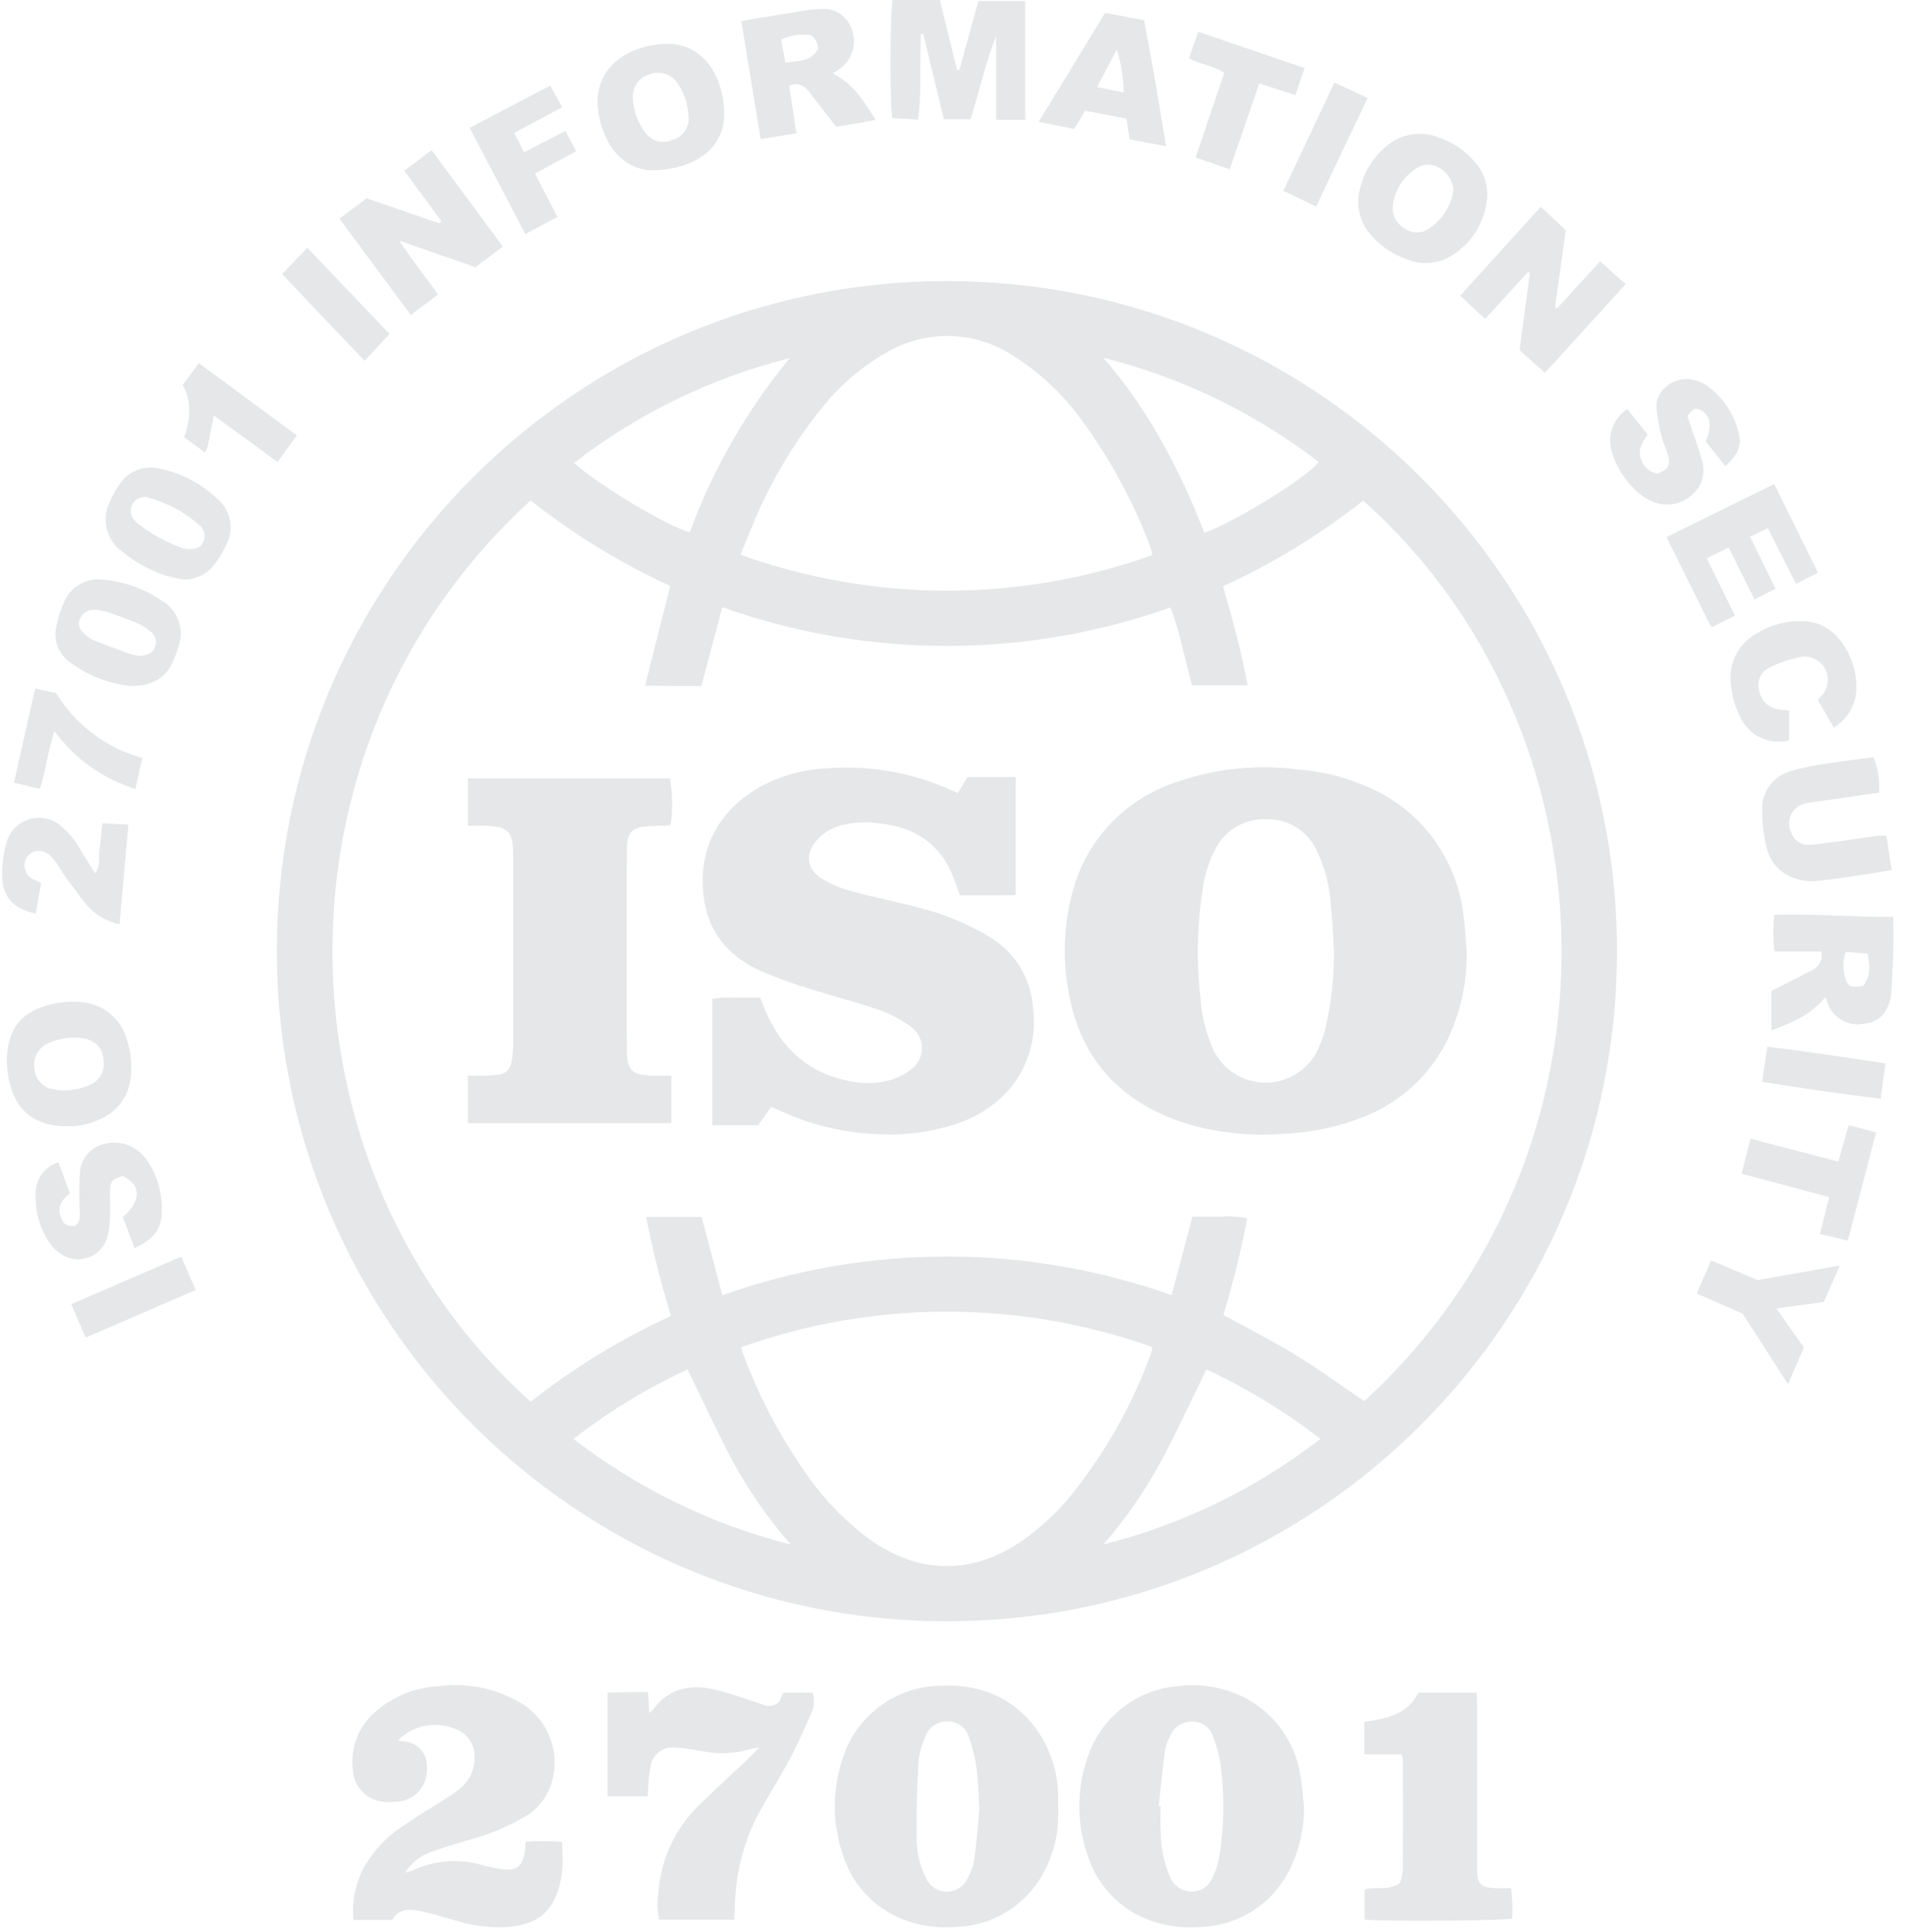 <svg width="145" height="147" viewBox="0 0 145 147" fill="none" xmlns="http://www.w3.org/2000/svg">
<path d="M72.088 21.383C100.242 21.41 123.041 44.254 123.015 72.408C122.988 100.562 100.144 123.362 71.99 123.335C43.871 123.308 21.083 100.517 21.062 72.396C21.036 44.248 43.83 21.41 71.978 21.383C72.013 21.383 72.049 21.383 72.088 21.383ZM54.951 98.534C66.003 94.605 78.074 94.602 89.13 98.528L90.718 92.55C91.452 92.55 92.123 92.532 92.8 92.556C93.498 92.5 94.199 92.538 94.885 92.678C94.406 95.157 93.804 97.613 93.073 100.03C94.956 101.07 96.827 102.011 98.605 103.104C100.384 104.194 102.068 105.423 103.787 106.59C124.455 87.65 123.166 55.437 103.707 38.083C100.423 40.667 96.844 42.855 93.046 44.598C93.768 47.155 94.457 49.605 94.911 52.132H90.68C90.421 51.114 90.187 50.139 89.928 49.174C89.706 48.165 89.412 47.176 89.043 46.211C78.015 50.119 65.976 50.113 54.951 46.193L53.356 52.188C52.623 52.188 51.945 52.191 51.271 52.188C50.582 52.183 49.894 52.171 49.074 52.159L50.995 44.578C47.206 42.84 43.64 40.658 40.37 38.069C19.833 56.797 20.697 89.007 40.37 106.631C43.663 104.045 47.248 101.854 51.049 100.104C50.285 97.631 49.653 95.116 49.157 92.577H53.377L54.951 98.534ZM87.666 42.232C87.642 42.065 87.606 41.902 87.562 41.739C86.267 38.25 84.491 34.959 82.291 31.96C80.874 29.991 79.087 28.317 77.029 27.031C74.157 25.169 70.49 25.068 67.52 26.77C65.611 27.841 63.927 29.273 62.564 30.986C60.373 33.694 58.588 36.708 57.261 39.93C56.949 40.652 56.664 41.385 56.331 42.199C66.46 45.834 77.534 45.846 87.666 42.232ZM56.382 102.486C56.453 102.73 56.483 102.872 56.533 103.003C57.742 106.24 59.357 109.307 61.341 112.137C62.639 114.005 64.227 115.656 66.048 117.022C69.869 119.81 74.015 119.846 77.875 117.129C79.197 116.184 80.39 115.071 81.427 113.821C84.064 110.557 86.142 106.878 87.577 102.934C87.618 102.783 87.645 102.629 87.66 102.474C77.543 98.875 66.496 98.881 56.382 102.486ZM83.963 117.482C89.952 115.974 95.567 113.245 100.449 109.461C97.768 107.377 94.858 105.604 91.778 104.176C90.608 106.56 89.534 108.885 88.34 111.148C87.107 113.405 85.64 115.528 83.963 117.482ZM60.162 117.5C58.469 115.57 56.994 113.455 55.764 111.199C54.547 108.918 53.475 106.563 52.305 104.173C49.222 105.604 46.309 107.377 43.628 109.461C48.528 113.248 54.155 115.985 60.162 117.5ZM91.624 40.524C93.878 39.764 99.532 36.26 100.319 35.144C95.458 31.402 89.878 28.703 83.927 27.212C87.363 31.147 89.718 35.675 91.624 40.524ZM60.079 27.245C54.122 28.741 48.536 31.455 43.675 35.212C45.421 36.836 50.826 40.079 52.477 40.489C54.247 35.678 56.815 31.2 60.079 27.245Z" fill="#E5E7E8"/>
<path d="M99.201 137.492C99.209 139.037 98.88 140.563 98.235 141.967C97.021 144.679 94.378 146.466 91.412 146.585C90.351 146.683 89.282 146.597 88.255 146.327C85.618 145.67 83.519 143.678 82.72 141.08C81.918 138.743 81.906 136.207 82.684 133.864C83.649 130.686 86.491 128.447 89.805 128.254C91.578 128.061 93.368 128.418 94.933 129.273C97.024 130.452 98.476 132.504 98.892 134.867C99.064 135.726 99.103 136.616 99.201 137.492ZM88.148 137.394L88.296 137.406C88.296 138.083 88.252 138.763 88.305 139.437C88.314 140.619 88.567 141.783 89.045 142.864C89.318 143.473 89.918 143.871 90.583 143.889C91.284 143.936 91.94 143.535 92.219 142.891C92.457 142.419 92.629 141.917 92.73 141.397C93.131 139.042 93.175 136.64 92.861 134.273C92.757 133.519 92.558 132.777 92.273 132.07C92.053 131.402 91.423 130.954 90.72 130.965C89.989 130.939 89.321 131.363 89.033 132.031C88.834 132.394 88.697 132.786 88.629 133.193C88.439 134.591 88.302 135.993 88.148 137.394Z" fill="#E5E7E8"/>
<path d="M80.495 137.483C80.593 139.051 80.285 140.616 79.602 142.029C78.337 144.788 75.59 146.564 72.558 146.593C71.201 146.694 69.838 146.477 68.576 145.964C66.438 145.085 64.805 143.3 64.119 141.094C63.329 138.786 63.305 136.286 64.047 133.961C65.004 130.644 68 128.331 71.45 128.242C74.15 128.108 76.519 128.847 78.36 130.932C79.622 132.396 80.368 134.231 80.484 136.161C80.525 136.595 80.495 137.04 80.495 137.483ZM74.509 137.643C74.429 136.396 74.426 135.446 74.292 134.519C74.179 133.706 73.983 132.904 73.707 132.132C73.496 131.425 72.84 130.944 72.104 130.95C71.338 130.917 70.64 131.395 70.393 132.123C70.123 132.711 69.948 133.34 69.876 133.982C69.767 135.888 69.701 137.804 69.728 139.713C69.707 140.809 69.957 141.895 70.45 142.875C70.836 143.748 71.857 144.143 72.733 143.757C73.098 143.594 73.398 143.312 73.579 142.953C73.862 142.469 74.049 141.937 74.129 141.382C74.31 140.04 74.405 138.691 74.503 137.643H74.509Z" fill="#E5E7E8"/>
<path d="M30.286 132.377C30.384 132.418 30.488 132.448 30.591 132.472C31.619 132.457 32.465 133.279 32.48 134.307C32.48 134.369 32.48 134.431 32.474 134.491C32.56 135.694 31.741 136.771 30.562 137.012C30.155 137.08 29.739 137.101 29.326 137.074C28.026 137.045 26.96 136.035 26.856 134.737C26.615 133.065 27.233 131.388 28.498 130.268C29.834 129.08 31.533 128.38 33.318 128.279C35.47 127.982 37.662 128.415 39.542 129.508C41.617 130.696 42.633 133.134 42.012 135.444C41.709 136.635 40.928 137.647 39.853 138.241C38.627 138.954 37.315 139.503 35.949 139.883C34.963 140.186 33.962 140.454 32.997 140.816C32.091 141.071 31.313 141.659 30.817 142.461C31.01 142.414 31.2 142.357 31.387 142.289C32.976 141.54 34.779 141.377 36.477 141.829C37.017 141.977 37.567 142.096 38.119 142.188C39.316 142.366 39.794 141.971 39.937 140.742C39.957 140.566 39.966 140.391 39.993 140.103C40.91 140.041 41.831 140.044 42.749 140.115C42.856 141.722 42.856 143.263 42.069 144.694C41.335 146.033 40.07 146.464 38.666 146.586C37.309 146.675 35.946 146.511 34.648 146.102C33.799 145.858 32.952 145.585 32.088 145.407C31.236 145.232 30.354 145.122 29.822 146.06H26.892C26.764 144.724 27.013 143.376 27.619 142.176C28.379 140.798 29.478 139.637 30.811 138.803C31.806 138.117 32.851 137.502 33.867 136.849C34.244 136.617 34.609 136.365 34.957 136.091C35.717 135.5 36.142 134.577 36.097 133.615C36.115 132.733 35.592 131.928 34.779 131.584C33.267 130.88 31.471 131.195 30.286 132.377Z" fill="#E5E7E8"/>
<path d="M49.298 128.726C49.334 129.294 49.361 129.745 49.393 130.309C49.509 130.217 49.622 130.113 49.723 130.003C50.816 128.51 52.342 128.159 54.046 128.456C54.907 128.646 55.757 128.893 56.588 129.19C57.093 129.344 57.595 129.519 58.094 129.695C58.507 129.861 58.976 129.763 59.291 129.451L59.587 128.762H61.821C61.978 129.249 61.954 129.775 61.752 130.244C61.233 131.429 60.719 132.619 60.113 133.76C59.338 135.215 58.447 136.611 57.654 138.057C56.526 140.242 55.929 142.659 55.905 145.118C55.893 145.406 55.876 145.694 55.858 146.033H50.147C50.008 145.371 49.987 144.688 50.085 144.016C50.254 141.486 51.35 139.108 53.167 137.338C54.367 136.159 55.614 135.031 56.835 133.876C57.108 133.614 57.36 133.332 57.773 132.905C57.423 132.985 57.274 133.003 57.135 133.05C55.914 133.415 54.623 133.469 53.375 133.21C52.71 133.083 52.039 132.991 51.365 132.94C50.438 132.827 49.598 133.487 49.485 134.413C49.485 134.422 49.482 134.431 49.482 134.437C49.399 134.87 49.346 135.307 49.322 135.749C49.295 136.034 49.295 136.325 49.277 136.658H46.219V128.762C46.727 128.75 47.217 128.732 47.706 128.723C48.199 128.723 48.704 128.726 49.298 128.726Z" fill="#E5E7E8"/>
<path d="M103.792 130.984C105.434 130.723 107.067 130.476 107.902 128.766H112.332C112.347 129.092 112.368 129.404 112.371 129.719C112.374 133.728 112.374 137.739 112.371 141.748C112.371 141.956 112.365 142.161 112.371 142.369C112.401 143.272 112.68 143.572 113.6 143.628C114.037 143.655 114.476 143.634 114.96 143.634C115.055 144.403 115.079 145.178 115.035 145.95C114.331 146.125 105.259 146.185 103.807 146.03V143.741C104.621 143.48 105.565 143.872 106.485 143.269C106.604 142.954 106.681 142.627 106.717 142.295C106.741 139.494 106.732 136.691 106.729 133.891C106.711 133.745 106.681 133.603 106.637 133.463H103.789L103.792 130.984Z" fill="#E5E7E8"/>
<path d="M71.5 0L72.801 5.307L72.991 5.304L74.431 0.083H77.989V9.105H75.782V2.717C74.98 4.781 74.496 6.931 73.84 9.075H71.809L70.238 2.583L70.051 2.589C70.042 3.115 70.03 3.641 70.024 4.166C70.018 4.692 70.015 5.229 70.009 5.761C70.004 6.322 70.012 6.883 69.989 7.445C69.965 7.967 69.906 8.49 69.855 9.093L67.892 8.986C67.699 8.341 67.705 1.36 67.895 0H71.5Z" fill="#E5E7E8"/>
<path d="M117.531 28.364L115.601 26.635L116.388 20.765L116.233 20.699L112.985 24.257L111.078 22.499L117.213 15.734L119.117 17.51L118.3 23.39L118.445 23.47L121.733 19.883L123.669 21.617L117.531 28.364Z" fill="#E5E7E8"/>
<path d="M33.568 16.813L30.759 12.989L32.837 11.43L38.257 18.758L36.172 20.326L30.364 18.31C31.355 19.81 32.368 21.045 33.324 22.408L31.249 23.958L25.82 16.629L27.905 15.085L33.416 16.994L33.568 16.813Z" fill="#E5E7E8"/>
<path d="M138.877 75.853C137.837 77.026 136.908 77.602 134.758 78.386V75.39L137.647 73.911C138.099 73.751 138.446 73.38 138.58 72.917C138.594 72.738 138.597 72.56 138.583 72.379H134.983C134.888 71.453 134.886 70.52 134.972 69.594C138.009 69.487 140.991 69.784 144.035 69.745C144.035 70.636 144.049 71.426 144.032 72.216C144.008 73.19 143.954 74.161 143.91 75.132C143.901 75.307 143.898 75.485 143.871 75.66C143.678 76.985 142.971 77.754 141.84 77.873C140.593 78.137 139.355 77.397 138.992 76.177C138.96 76.079 138.924 75.975 138.877 75.853ZM141.751 74.998C142.241 74.288 142.309 73.772 142.081 72.537L140.418 72.427C140.219 72.955 140.177 73.528 140.302 74.081C140.489 75.028 140.712 75.176 141.751 74.998Z" fill="#E5E7E8"/>
<path d="M56.391 1.598C57.997 1.331 59.5 1.075 61.008 0.838C61.501 0.749 62 0.698 62.499 0.686C63.574 0.603 64.554 1.301 64.83 2.34C65.192 3.412 64.8 4.594 63.871 5.239C63.711 5.351 63.544 5.452 63.354 5.574C64.696 6.34 65.29 6.988 66.615 9.117C66.107 9.212 65.629 9.307 65.148 9.39C64.655 9.476 64.162 9.55 63.612 9.639C62.932 8.766 62.243 7.887 61.56 7.006C61.255 6.474 60.593 6.263 60.034 6.521L60.587 10.129L57.872 10.584L56.391 1.598ZM62.238 3.703C62.154 2.979 61.831 2.593 61.252 2.631C60.622 2.611 59.996 2.741 59.425 3.012L59.755 4.772C60.762 4.618 61.745 4.71 62.238 3.703Z" fill="#E5E7E8"/>
<path d="M45.453 7.783C45.468 4.695 48.292 3.397 50.65 3.337C53.587 3.263 55.012 5.888 55.095 8.51C55.184 11.421 52.663 12.855 49.827 12.95C47.113 13.042 45.59 10.482 45.453 7.783ZM52.387 8.893C52.348 7.949 52.039 7.035 51.499 6.259C51.006 5.597 50.13 5.354 49.367 5.669C48.607 5.909 48.105 6.631 48.141 7.426C48.179 8.403 48.521 9.345 49.117 10.117C49.599 10.755 50.457 10.969 51.181 10.636C51.95 10.42 52.455 9.689 52.387 8.893Z" fill="#E5E7E8"/>
<path d="M113.146 14.879C113.042 16.859 111.919 18.644 110.179 19.594C109.276 20.069 108.216 20.143 107.257 19.802C106.15 19.463 105.155 18.831 104.377 17.976C103.459 17.014 103.112 15.642 103.462 14.356C103.747 13.138 104.409 12.046 105.354 11.226C106.441 10.21 108.011 9.905 109.398 10.439C110.527 10.81 111.524 11.496 112.276 12.417C112.861 13.103 113.17 13.979 113.146 14.879ZM110.568 14.528C110.568 13.245 109.078 11.989 107.83 12.764C106.77 13.394 106.072 14.489 105.954 15.716C105.823 17.011 107.37 18.112 108.493 17.518C109.597 16.886 110.36 15.787 110.568 14.528Z" fill="#E5E7E8"/>
<path d="M5.075 85.677C2.744 85.677 1.253 84.564 0.743 82.405C0.547 81.636 0.481 80.84 0.55 80.047C0.772 78.037 1.803 76.932 3.769 76.436C4.594 76.21 5.455 76.148 6.305 76.252C7.849 76.403 9.149 77.466 9.601 78.951C9.939 79.901 10.058 80.914 9.945 81.918C9.826 83.337 8.933 84.573 7.626 85.134C6.83 85.517 5.957 85.704 5.075 85.677ZM5.755 78.939C4.956 78.919 4.164 79.1 3.454 79.468C2.809 79.869 2.48 80.629 2.625 81.374C2.706 82.138 3.291 82.752 4.048 82.868C4.983 83.046 5.948 82.93 6.815 82.541C7.528 82.262 7.968 81.541 7.89 80.778C7.837 79.581 7.103 78.945 5.755 78.939Z" fill="#E5E7E8"/>
<path d="M143.91 66.186C143.259 66.296 142.689 66.4 142.116 66.483C140.893 66.662 139.666 66.849 138.44 67C136.67 67.223 134.773 66.424 134.333 64.241C134.149 63.377 134.057 62.498 134.057 61.616C134.006 60.295 134.844 59.101 136.106 58.703C137.032 58.418 137.983 58.213 138.945 58.092C140.135 57.895 141.335 57.762 142.532 57.602C142.876 58.457 143.019 59.38 142.945 60.298C141.686 60.482 140.409 60.663 139.129 60.85C138.573 60.93 138.012 60.972 137.469 61.094C136.614 61.206 136.011 61.99 136.124 62.846C136.147 63.036 136.207 63.217 136.299 63.386C136.498 63.968 137.077 64.336 137.689 64.265C138.452 64.203 139.209 64.099 139.969 63.995C140.931 63.864 141.893 63.71 142.856 63.579C143.072 63.564 143.289 63.564 143.509 63.576L143.91 66.186Z" fill="#E5E7E8"/>
<path d="M133.48 45.598L131.509 41.646L129.837 42.471L131.984 46.825L130.244 47.712C130.161 47.611 130.086 47.502 130.018 47.392C128.955 45.251 127.898 43.11 126.781 40.859L134.977 36.82L138.3 43.567L136.628 44.413L134.49 40.173L133.136 40.829L135.069 44.785L133.48 45.598Z" fill="#E5E7E8"/>
<path d="M131.262 35.47L129.771 33.578C130.261 32.408 130.136 31.634 129.417 31.215C129.02 30.983 128.841 31.049 128.369 31.642L128.764 32.839C129.005 33.567 129.29 34.282 129.474 35.022C129.771 35.951 129.489 36.967 128.758 37.614C127.989 38.347 126.87 38.579 125.872 38.214C125.483 38.08 125.121 37.878 124.8 37.62C123.764 36.774 123.003 35.639 122.614 34.359C122.246 33.136 122.73 31.815 123.802 31.114L125.346 33.059C124.933 33.656 124.527 34.258 124.871 35.007C125.061 35.55 125.533 35.945 126.103 36.031C126.896 35.725 127.098 35.405 126.902 34.648C126.784 34.193 126.549 33.769 126.439 33.314C126.237 32.581 126.098 31.829 126.02 31.072C125.913 29.564 127.532 28.545 128.883 28.91C129.201 28.982 129.501 29.109 129.774 29.285C131.101 30.199 132.019 31.598 132.328 33.181C132.479 33.974 132.123 34.686 131.262 35.47Z" fill="#E5E7E8"/>
<path d="M4.446 88.421L5.319 90.791C4.657 91.287 4.298 91.878 4.675 92.7C4.895 93.181 5.058 93.276 5.717 93.255C6.192 92.89 6.062 92.374 6.056 91.878C6.014 90.969 6.026 90.057 6.083 89.152C6.29 86.981 8.892 86.319 10.442 87.504C10.774 87.75 11.056 88.056 11.279 88.403C12.081 89.656 12.434 91.147 12.28 92.629C12.137 93.805 11.321 94.443 10.24 94.948L9.343 92.582C10.777 91.343 10.759 90.102 9.328 89.466C8.541 89.698 8.39 89.853 8.363 90.601C8.342 91.189 8.405 91.783 8.378 92.371C8.372 92.929 8.31 93.487 8.188 94.034C7.885 95.272 6.638 96.032 5.397 95.732C5.109 95.661 4.838 95.536 4.595 95.364C4.274 95.153 4.001 94.88 3.784 94.562C2.962 93.356 2.59 91.898 2.733 90.443C2.861 89.493 3.529 88.7 4.446 88.421Z" fill="#E5E7E8"/>
<path d="M88.708 11.129L85.935 10.595C85.846 10.013 85.774 9.529 85.697 9.021L82.552 8.421L81.721 9.808L79.016 9.273L84.073 0.977L87.039 1.541C87.642 4.685 88.171 7.83 88.708 11.129ZM85.486 7.043C85.474 5.933 85.296 4.831 84.961 3.771L83.461 6.622L85.486 7.043Z" fill="#E5E7E8"/>
<path d="M13.954 44.09C13.47 43.977 12.974 43.903 12.502 43.746C11.356 43.359 10.287 42.769 9.352 42.002C8.125 41.171 7.692 39.565 8.336 38.228C8.538 37.709 8.811 37.216 9.147 36.77C9.806 35.82 10.982 35.372 12.107 35.639C13.705 35.965 15.181 36.717 16.386 37.816C17.55 38.688 17.883 40.289 17.162 41.554C16.912 42.086 16.6 42.584 16.232 43.042C15.668 43.716 14.833 44.102 13.954 44.09ZM14.299 41.771C14.949 41.795 15.306 41.619 15.475 41.21C15.674 40.758 15.54 40.23 15.148 39.93C14.04 38.956 12.725 38.249 11.3 37.86C10.828 37.706 10.314 37.91 10.079 38.35C9.862 38.718 9.901 39.181 10.177 39.505C10.26 39.627 10.361 39.734 10.477 39.826C11.499 40.622 12.642 41.251 13.859 41.691C14.002 41.732 14.15 41.759 14.299 41.771Z" fill="#E5E7E8"/>
<path d="M136.103 54.05V56.322C134.616 56.705 133.068 55.977 132.412 54.587C131.979 53.747 131.723 52.823 131.664 51.879C131.527 50.362 132.305 48.913 133.645 48.188C134.678 47.544 135.881 47.217 137.101 47.253C138.12 47.253 139.091 47.686 139.768 48.446C140.765 49.56 141.285 51.021 141.217 52.515C141.157 53.685 140.513 54.745 139.506 55.342L138.292 53.242C138.405 53.114 138.506 53.011 138.598 52.901C139.254 52.179 139.201 51.066 138.482 50.409C138.099 50.059 137.579 49.895 137.062 49.964C136.225 50.121 135.414 50.391 134.648 50.766C133.962 51.066 133.612 51.832 133.835 52.547C133.95 53.272 134.521 53.836 135.245 53.949C135.498 53.996 135.762 54.008 136.103 54.05Z" fill="#E5E7E8"/>
<path d="M9.942 52.185C8.282 52.01 6.702 51.395 5.357 50.407C4.454 49.78 4.032 48.663 4.297 47.597C4.424 46.965 4.623 46.35 4.891 45.765C5.404 44.58 6.657 43.897 7.931 44.108C9.493 44.251 10.993 44.794 12.285 45.685C13.52 46.386 14.063 47.88 13.568 49.21C13.458 49.605 13.312 49.994 13.14 50.365C12.558 51.627 11.542 52.194 9.942 52.185ZM10.55 49.893C11.263 49.887 11.64 49.649 11.804 49.198C11.967 48.767 11.809 48.28 11.426 48.025C11.159 47.793 10.862 47.6 10.544 47.449C9.844 47.149 9.122 46.885 8.401 46.632C8.065 46.52 7.721 46.442 7.37 46.395C6.83 46.294 6.289 46.582 6.072 47.087C5.9 47.523 6.031 47.915 6.518 48.313C6.717 48.488 6.942 48.631 7.186 48.738C8.089 49.091 8.997 49.427 9.912 49.75C10.123 49.813 10.34 49.857 10.559 49.887L10.55 49.893Z" fill="#E5E7E8"/>
<path d="M3.13 67.179L2.712 69.492C0.915 69.124 0.113 68.153 0.158 66.365C0.176 65.629 0.28 64.898 0.47 64.186C0.793 62.811 2.171 61.956 3.546 62.279C3.914 62.365 4.259 62.532 4.553 62.766C5.221 63.304 5.77 63.972 6.168 64.732C6.51 65.276 6.851 65.819 7.246 66.452C7.674 65.786 7.481 65.154 7.576 64.572C7.674 63.966 7.712 63.351 7.79 62.627L9.767 62.734C9.536 65.299 9.316 67.755 9.09 70.306C8.217 70.125 7.418 69.688 6.792 69.053C6.204 68.397 5.693 67.669 5.171 66.959C4.856 66.532 4.583 66.074 4.286 65.638C4.188 65.492 4.075 65.353 3.953 65.225C3.632 64.821 3.101 64.646 2.602 64.777C2.171 64.931 1.877 65.329 1.863 65.786C1.845 66.306 2.165 66.778 2.655 66.95C2.789 67.004 2.917 67.072 3.13 67.179Z" fill="#E5E7E8"/>
<path d="M43.014 9.961L43.83 11.508L40.7 13.201L42.405 16.503L39.97 17.804L35.727 9.727L41.862 6.508L42.77 8.156L39.118 10.11L39.86 11.589L43.014 9.961Z" fill="#E5E7E8"/>
<path d="M132.567 99.927L129.078 98.401L130.177 95.883L133.711 97.382L139.964 96.275L138.744 99.045L135.142 99.538L137.229 102.502L136.024 105.302L132.567 99.927Z" fill="#E5E7E8"/>
<path d="M93.556 12.872L90.958 11.987L93.138 5.537C92.324 4.993 91.35 4.913 90.453 4.441L91.154 2.422L99.246 5.175L98.545 7.232L95.798 6.342L93.556 12.872Z" fill="#E5E7E8"/>
<path d="M133.175 86.624L139.854 88.37L140.632 85.594L142.725 86.143L140.572 94.383L138.449 93.867L139.162 91.067L132.492 89.288L133.175 86.624Z" fill="#E5E7E8"/>
<path d="M3.034 60.011L1.062 59.542L2.675 52.383L4.276 52.733C5.751 55.147 8.094 56.911 10.823 57.663L10.295 60.017C7.827 59.248 5.671 57.707 4.142 55.62C3.643 57.116 3.498 58.547 3.034 60.011Z" fill="#E5E7E8"/>
<path d="M16.271 31.607C16.096 32.486 15.95 33.234 15.793 33.98C15.742 34.131 15.674 34.28 15.594 34.419L14.02 33.267C14.457 31.928 14.638 30.6 13.898 29.297L15.125 27.625L22.581 33.122L21.114 35.147L16.271 31.607Z" fill="#E5E7E8"/>
<path d="M29.636 25.408L27.733 27.445L21.461 20.85L23.382 18.852L29.636 25.408Z" fill="#E5E7E8"/>
<path d="M100.127 15.712L97.633 14.513L101.52 6.281L104.038 7.451L100.127 15.712Z" fill="#E5E7E8"/>
<path d="M13.79 95.594L14.883 98.139L6.518 101.753L5.422 99.211L13.79 95.594Z" fill="#E5E7E8"/>
<path d="M134.055 82.3L134.45 79.625C137.455 79.987 140.395 80.439 143.438 80.896L143.067 83.583C140.029 83.209 137.078 82.776 134.055 82.3Z" fill="#E5E7E8"/>
<path d="M111.583 72.402C111.61 74.775 111.082 77.124 110.045 79.256C108.715 81.86 106.479 83.888 103.756 84.957C101.778 85.741 99.682 86.178 97.555 86.255C95.079 86.451 92.587 86.181 90.212 85.462C85.072 83.814 81.992 80.349 81.208 74.95C80.819 72.491 80.977 69.979 81.668 67.589C82.711 63.942 85.422 61.011 88.977 59.684C92.023 58.526 95.308 58.122 98.544 58.511C100.403 58.636 102.226 59.078 103.937 59.815C107.99 61.486 110.82 65.228 111.325 69.584C111.462 70.517 111.5 71.464 111.583 72.402ZM101.487 72.402C101.404 71.14 101.362 69.869 101.223 68.613C101.119 67.197 100.736 65.819 100.094 64.551C99.385 63.14 97.918 62.27 96.341 62.327C94.734 62.246 93.226 63.111 92.484 64.539C91.961 65.534 91.622 66.612 91.48 67.725C91.064 70.469 91.014 73.254 91.331 76.01C91.429 77.275 91.732 78.519 92.228 79.686C93.184 81.922 95.777 82.962 98.013 82.006C98.996 81.584 99.791 80.821 100.255 79.859C100.528 79.271 100.742 78.659 100.887 78.026C101.288 76.177 101.487 74.294 101.487 72.402Z" fill="#E5E7E8"/>
<path d="M73.026 68.118C72.851 67.634 72.717 67.245 72.575 66.859C71.606 64.257 69.659 62.933 66.968 62.645C65.944 62.487 64.895 62.544 63.895 62.811C63.239 63.001 62.648 63.364 62.181 63.865C61.222 64.925 61.326 66.119 62.544 66.862C63.253 67.28 64.019 67.598 64.815 67.806C66.49 68.266 68.204 68.599 69.884 69.05C71.838 69.522 73.703 70.3 75.413 71.357C77.252 72.501 78.43 74.457 78.579 76.616C78.891 78.808 78.276 81.029 76.88 82.748C75.82 83.993 74.442 84.925 72.892 85.445C70.82 86.143 68.625 86.422 66.443 86.264C63.874 86.125 61.359 85.474 59.042 84.352C58.942 84.304 58.829 84.275 58.657 84.215L57.671 85.602H54.19V75.978C54.79 75.886 55.402 75.862 56.008 75.904C56.596 75.889 57.184 75.901 57.846 75.901C57.968 76.219 58.075 76.515 58.196 76.806C59.408 79.693 61.442 81.626 64.581 82.229C65.623 82.469 66.707 82.445 67.737 82.16C68.302 81.994 68.827 81.727 69.293 81.368C70.193 80.726 70.404 79.476 69.765 78.576C69.635 78.392 69.474 78.232 69.29 78.101C68.533 77.543 67.693 77.103 66.802 76.8C65.077 76.201 63.298 75.761 61.558 75.206C60.343 74.841 59.149 74.41 57.982 73.917C55.764 72.931 54.14 71.328 53.647 68.89C52.86 64.997 54.496 61.611 58.066 59.729C59.595 58.948 61.279 58.511 62.992 58.443C66.244 58.203 69.507 58.793 72.468 60.159C72.575 60.21 72.687 60.245 72.88 60.32L73.602 59.114H77.266V68.097C76.586 68.103 75.891 68.115 75.2 68.118C74.487 68.121 73.78 68.118 73.026 68.118Z" fill="#E5E7E8"/>
<path d="M51.074 81.826V85.445H35.594V81.826C36.072 81.826 36.538 81.835 36.998 81.823C37.322 81.823 37.646 81.796 37.966 81.743C38.456 81.695 38.848 81.309 38.905 80.819C38.976 80.442 39.023 80.062 39.041 79.682C39.05 74.782 39.05 69.879 39.041 64.98C39.038 63.245 38.626 62.85 36.891 62.821C36.482 62.815 36.069 62.821 35.594 62.821V59.219H50.967C51.169 60.389 51.187 61.585 51.017 62.761C50.804 62.782 50.578 62.809 50.349 62.824C50.121 62.839 49.877 62.824 49.639 62.83C48.06 62.886 47.686 63.225 47.686 64.784C47.671 69.802 47.671 74.821 47.686 79.839C47.691 81.448 48.069 81.796 49.687 81.826C50.127 81.832 50.563 81.826 51.074 81.826Z" fill="#E5E7E8"/>
</svg>
